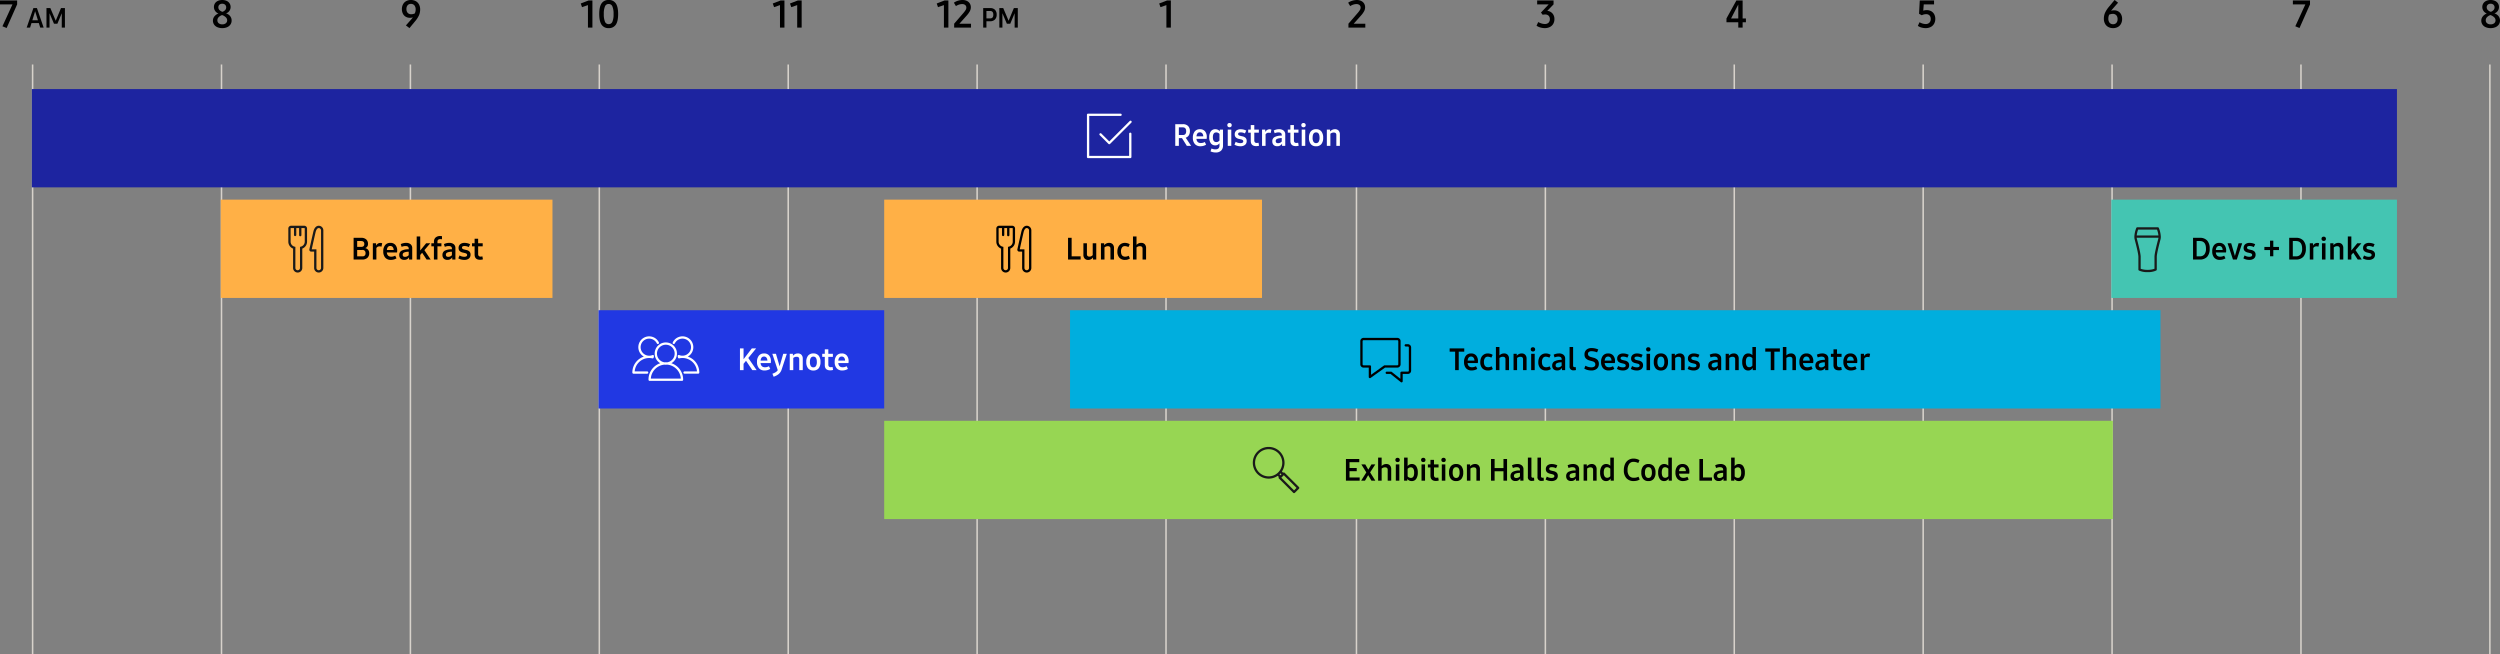 <svg xmlns="http://www.w3.org/2000/svg" width="1627.822" height="425.993" viewBox="0 0 1627.822 425.993">
  <rect x="0" y="0" width="1627.822" height="425.993" fill="#808080" stroke="none"/>
  <g id="Group_217" data-name="Group 217" transform="translate(-139.27 -590.007)">
    <path id="Path_597" data-name="Path 597" d="M-.012.317a7.873,7.873,0,0,1-3.21-.61A4.8,4.8,0,0,1-5.347-2.026a4.575,4.575,0,0,1-.745-2.588A4.316,4.316,0,0,1-5.1-7.336,5.86,5.86,0,0,1-2.478-9.2,4.286,4.286,0,0,1-4.614-10.84,4.385,4.385,0,0,1-5.432-13.4a4.328,4.328,0,0,1,.671-2.4,4.44,4.44,0,0,1,1.892-1.611,6.652,6.652,0,0,1,2.856-.574,6.735,6.735,0,0,1,2.869.574,4.427,4.427,0,0,1,1.9,1.611,4.328,4.328,0,0,1,.671,2.4,4.222,4.222,0,0,1-.818,2.527,4.347,4.347,0,0,1-2.161,1.6A5.164,5.164,0,0,1,5.09-7.532a4.48,4.48,0,0,1,1,2.869,4.563,4.563,0,0,1-.757,2.612A4.963,4.963,0,0,1,3.2-.305,7.739,7.739,0,0,1-.012.317ZM.11-10.3A4.277,4.277,0,0,0,1.9-11.45a2.47,2.47,0,0,0,.647-1.685,2.32,2.32,0,0,0-.684-1.77,2.624,2.624,0,0,0-1.88-.647,2.61,2.61,0,0,0-1.868.635,2.3,2.3,0,0,0-.671,1.758,2.41,2.41,0,0,0,.708,1.685A4.609,4.609,0,0,0,.11-10.3ZM-.012-2.148a3.524,3.524,0,0,0,2.344-.72A2.407,2.407,0,0,0,3.186-4.81a2.7,2.7,0,0,0-.879-1.917A6.439,6.439,0,0,0-.11-8.179,5.3,5.3,0,0,0-2.368-6.8a2.845,2.845,0,0,0-.818,1.965,2.45,2.45,0,0,0,.842,1.965A3.475,3.475,0,0,0-.012-2.148Z" transform="translate(1761 608)"/>
    <line id="Line_117" data-name="Line 117" y2="384" transform="translate(1760.5 632)" fill="none" stroke="#d7d2cb" stroke-width="1"/>
    <g id="Group_216" data-name="Group 216">
      <path id="Path_584" data-name="Path 584" d="M-10.573-17.676v2.539L-17.409.244-20.143-.879-13.6-15.137h-8.13v-2.539ZM3.548-2.953H-1.233L-2.147,0H-4.362L.015-12.727h2.3L6.695,0H4.462ZM2.968-4.8,1.14-10.67-.67-4.8Zm17.578-7.928V0H18.49V-9.369L15.625-2.531h-2.2l-2.9-6.838V0h-2V-12.727h2.531l3.5,8.244,3.428-8.244Z" transform="translate(161 608)"/>
      <path id="Path_585" data-name="Path 585" d="M-.012.317a7.873,7.873,0,0,1-3.21-.61A4.8,4.8,0,0,1-5.347-2.026a4.575,4.575,0,0,1-.745-2.588A4.316,4.316,0,0,1-5.1-7.336,5.86,5.86,0,0,1-2.478-9.2,4.286,4.286,0,0,1-4.614-10.84,4.385,4.385,0,0,1-5.432-13.4a4.328,4.328,0,0,1,.671-2.4,4.44,4.44,0,0,1,1.892-1.611,6.652,6.652,0,0,1,2.856-.574,6.735,6.735,0,0,1,2.869.574,4.427,4.427,0,0,1,1.9,1.611,4.328,4.328,0,0,1,.671,2.4,4.222,4.222,0,0,1-.818,2.527,4.347,4.347,0,0,1-2.161,1.6A5.164,5.164,0,0,1,5.09-7.532a4.48,4.48,0,0,1,1,2.869,4.563,4.563,0,0,1-.757,2.612A4.963,4.963,0,0,1,3.2-.305,7.739,7.739,0,0,1-.012.317ZM.11-10.3A4.277,4.277,0,0,0,1.9-11.45a2.47,2.47,0,0,0,.647-1.685,2.32,2.32,0,0,0-.684-1.77,2.624,2.624,0,0,0-1.88-.647,2.61,2.61,0,0,0-1.868.635,2.3,2.3,0,0,0-.671,1.758,2.41,2.41,0,0,0,.708,1.685A4.609,4.609,0,0,0,.11-10.3ZM-.012-2.148a3.524,3.524,0,0,0,2.344-.72A2.407,2.407,0,0,0,3.186-4.81a2.7,2.7,0,0,0-.879-1.917A6.439,6.439,0,0,0-.11-8.179,5.3,5.3,0,0,0-2.368-6.8a2.845,2.845,0,0,0-.818,1.965,2.45,2.45,0,0,0,.842,1.965A3.475,3.475,0,0,0-.012-2.148Z" transform="translate(284 608)"/>
      <path id="Path_586" data-name="Path 586" d="M-.159-17.993A6.377,6.377,0,0,1,3-17.236a5.236,5.236,0,0,1,2.1,2.148,6.728,6.728,0,0,1,.745,3.223A9.615,9.615,0,0,1,5.09-8.044,16.931,16.931,0,0,1,2.454-4.028L-1.135.317-3.43-1.44.232-5.591l.9-1.1A6.068,6.068,0,0,1-.793-6.4,5.314,5.314,0,0,1-3.552-7.1,4.738,4.738,0,0,1-5.4-9.094a6.5,6.5,0,0,1-.647-2.966,6.443,6.443,0,0,1,.732-3.113,5.1,5.1,0,0,1,2.063-2.087A6.3,6.3,0,0,1-.159-17.993Zm-2.93,5.859a3.612,3.612,0,0,0,.818,2.515,2.953,2.953,0,0,0,2.307.9,5.585,5.585,0,0,0,2.295-.513,5.569,5.569,0,0,0,.586-2.612A3.958,3.958,0,0,0,2.1-14.5a2.819,2.819,0,0,0-2.258-.952,2.719,2.719,0,0,0-2.161.879A3.584,3.584,0,0,0-3.088-12.134Z" transform="translate(407 608)"/>
      <path id="Path_587" data-name="Path 587" d="M-4.993-17.676V0H-7.9V-14.673l-3.857,1.343-.83-2.393,5.078-1.953ZM5.6.317A5.233,5.233,0,0,1,.977-1.9Q-.549-4.126-.549-8.838q0-4.736,1.514-6.946a5.212,5.212,0,0,1,4.614-2.209,5.268,5.268,0,0,1,4.651,2.209q1.526,2.209,1.526,6.946,0,4.712-1.526,6.934A5.233,5.233,0,0,1,5.6.317Zm0-2.588A2.522,2.522,0,0,0,8.02-3.845a12.223,12.223,0,0,0,.757-4.993,12.049,12.049,0,0,0-.769-4.993,2.545,2.545,0,0,0-2.429-1.575,2.5,2.5,0,0,0-2.393,1.575,12.223,12.223,0,0,0-.757,4.993,12.223,12.223,0,0,0,.757,4.993A2.522,2.522,0,0,0,5.6-2.271Z" transform="translate(530 608)"/>
      <path id="Path_588" data-name="Path 588" d="M-2.954-17.676V0H-5.859V-14.673L-9.717-13.33l-.83-2.393,5.078-1.953Zm11.206,0V0H5.347V-14.673L1.489-13.33l-.83-2.393,5.078-1.953Z" transform="translate(653 608)"/>
      <path id="Path_589" data-name="Path 589" d="M-19.214-17.676V0h-2.905V-14.673l-3.857,1.343-.83-2.393,5.078-1.953ZM-4.468-2.539V0H-15.454V-2.563L-9.546-9.4a15.35,15.35,0,0,0,1.587-2.112,3.018,3.018,0,0,0,.439-1.5,2.11,2.11,0,0,0-.732-1.7,2.992,2.992,0,0,0-2-.623,6.6,6.6,0,0,0-2.051.342,8.141,8.141,0,0,0-2,.977l-1.318-2.222a9.083,9.083,0,0,1,2.612-1.27,9.9,9.9,0,0,1,3-.488,6.44,6.44,0,0,1,2.844.6,4.5,4.5,0,0,1,1.9,1.672,4.6,4.6,0,0,1,.671,2.49,5.486,5.486,0,0,1-.635,2.515A15.061,15.061,0,0,1-7.373-7.764l-4.663,5.225ZM8.06-12.727a4.1,4.1,0,0,1,3.076,1.116,4.328,4.328,0,0,1,1.09,3.155A4.309,4.309,0,0,1,11.1-5.282,4.234,4.234,0,0,1,7.954-4.148H5.563V0H3.454V-12.727H8.06Zm0,6.7q1.986,0,1.986-2.391,0-2.426-2.092-2.426H5.563v4.816Zm17.93-6.7V0H23.933V-9.369L21.067-2.531h-2.2l-2.9-6.838V0h-2V-12.727H16.5L20-4.482l3.428-8.244Z" transform="translate(776 608)"/>
      <path id="Path_590" data-name="Path 590" d="M2.649-17.676V0H-.256V-14.673L-4.114-13.33l-.83-2.393L.134-17.676Z" transform="translate(899 608)"/>
      <path id="Path_591" data-name="Path 591" d="M5.261-2.539V0H-5.725V-2.563L.183-9.4A15.35,15.35,0,0,0,1.77-11.511a3.018,3.018,0,0,0,.439-1.5,2.11,2.11,0,0,0-.732-1.7,2.992,2.992,0,0,0-2-.623,6.6,6.6,0,0,0-2.051.342,8.141,8.141,0,0,0-2,.977L-5.9-16.235A9.083,9.083,0,0,1-3.284-17.5a9.9,9.9,0,0,1,3-.488,6.44,6.44,0,0,1,2.844.6,4.5,4.5,0,0,1,1.9,1.672,4.6,4.6,0,0,1,.671,2.49A5.486,5.486,0,0,1,4.5-10.718,15.061,15.061,0,0,1,2.356-7.764L-2.307-2.539Z" transform="translate(1023 608)"/>
      <path id="Path_592" data-name="Path 592" d="M.757-10.937A5.146,5.146,0,0,1,4.138-9.216,5.413,5.413,0,0,1,5.4-5.542a6.012,6.012,0,0,1-.769,3.064A5.246,5.246,0,0,1,2.441-.415a7.077,7.077,0,0,1-3.3.732A10.419,10.419,0,0,1-3.784-.11,8.236,8.236,0,0,1-6.25-1.245l1.1-2.393a10.33,10.33,0,0,0,2.2.94,7.479,7.479,0,0,0,2.1.33A3.326,3.326,0,0,0,1.563-3.2a3.117,3.117,0,0,0,.854-2.344A2.977,2.977,0,0,0,1.6-7.764,3.079,3.079,0,0,0-.659-8.569a6.93,6.93,0,0,0-1.587.2l-1.123-1.44L1.66-15.137h-7.5v-2.539H4.834v2.539Z" transform="translate(1146 608)"/>
      <path id="Path_593" data-name="Path 593" d="M6.091-5.981v2.49H3.943V0H1.111V-3.491H-6.58v-2.49L-.134-17.676H3.943V-5.981Zm-4.98,0v-9.082L-3.577-5.981Z" transform="translate(1270 608)"/>
      <path id="Path_594" data-name="Path 594" d="M-.2-11.4a5.9,5.9,0,0,1,2.942.708,4.923,4.923,0,0,1,1.953,2,6.192,6.192,0,0,1,.7,2.979,6.285,6.285,0,0,1-.781,3.174,5.336,5.336,0,0,1-2.2,2.112,6.981,6.981,0,0,1-3.3.745,9.924,9.924,0,0,1-2.8-.4A7.34,7.34,0,0,1-5.957-1.147l1.074-2.368a9.745,9.745,0,0,0,2.051.867,7.024,7.024,0,0,0,1.953.305A3.258,3.258,0,0,0,1.55-3.223,3.293,3.293,0,0,0,2.417-5.64a3.177,3.177,0,0,0-.793-2.307A2.968,2.968,0,0,0-.61-8.765a5.832,5.832,0,0,0-1.416.183,5.877,5.877,0,0,0-1.367.525l-1.782-.952.464-8.667h9.3v2.539H-2.124l-.317,4.1A7.058,7.058,0,0,1-.2-11.4Z" transform="translate(1394 608)"/>
      <path id="Path_595" data-name="Path 595" d="M.793-11.279a5.314,5.314,0,0,1,2.759.708A4.738,4.738,0,0,1,5.4-8.582a6.5,6.5,0,0,1,.647,2.966A6.443,6.443,0,0,1,5.31-2.5,5.1,5.1,0,0,1,3.247-.415,6.3,6.3,0,0,1,.159.317,6.377,6.377,0,0,1-3-.439,5.236,5.236,0,0,1-5.1-2.588a6.728,6.728,0,0,1-.745-3.223A9.615,9.615,0,0,1-5.09-9.631a17.249,17.249,0,0,1,2.612-4.016l3.613-4.346,2.271,1.758-3.638,4.15q-.635.732-.928,1.1A6.936,6.936,0,0,1,.793-11.279ZM.159-2.222A2.727,2.727,0,0,0,2.307-3.1a3.548,3.548,0,0,0,.781-2.441,3.578,3.578,0,0,0-.83-2.515,2.961,2.961,0,0,0-2.295-.9,5.527,5.527,0,0,0-2.319.513,5.582,5.582,0,0,0-.562,2.612A3.958,3.958,0,0,0-2.1-3.174,2.819,2.819,0,0,0,.159-2.222Z" transform="translate(1515 608)"/>
      <path id="Path_596" data-name="Path 596" d="M5.383-17.676v2.539L-1.453.244-4.187-.879,2.356-15.137h-8.13v-2.539Z" transform="translate(1638 608)"/>
      <line id="Line_104" data-name="Line 104" y2="384" transform="translate(160.5 632)" fill="none" stroke="#d7d2cb" stroke-width="1"/>
      <line id="Line_105" data-name="Line 105" y2="384" transform="translate(283.5 632)" fill="none" stroke="#d7d2cb" stroke-width="1"/>
      <line id="Line_106" data-name="Line 106" y2="384" transform="translate(406.5 632)" fill="none" stroke="#d7d2cb" stroke-width="1"/>
      <line id="Line_107" data-name="Line 107" y2="384" transform="translate(529.5 632)" fill="none" stroke="#d7d2cb" stroke-width="1"/>
      <line id="Line_108" data-name="Line 108" y2="384" transform="translate(652.5 632)" fill="none" stroke="#d7d2cb" stroke-width="1"/>
      <line id="Line_109" data-name="Line 109" y2="384" transform="translate(775.5 632)" fill="none" stroke="#d7d2cb" stroke-width="1"/>
      <line id="Line_110" data-name="Line 110" y2="384" transform="translate(898.5 632)" fill="none" stroke="#d7d2cb" stroke-width="1"/>
      <line id="Line_111" data-name="Line 111" y2="384" transform="translate(1022.5 632)" fill="none" stroke="#d7d2cb" stroke-width="1"/>
      <line id="Line_112" data-name="Line 112" y2="384" transform="translate(1145.5 632)" fill="none" stroke="#d7d2cb" stroke-width="1"/>
      <line id="Line_113" data-name="Line 113" y2="384" transform="translate(1268.5 632)" fill="none" stroke="#d7d2cb" stroke-width="1"/>
      <line id="Line_114" data-name="Line 114" y2="384" transform="translate(1391.5 632)" fill="none" stroke="#d7d2cb" stroke-width="1"/>
      <line id="Line_115" data-name="Line 115" y2="384" transform="translate(1514.5 632)" fill="none" stroke="#d7d2cb" stroke-width="1"/>
      <line id="Line_116" data-name="Line 116" y2="384" transform="translate(1637.5 632)" fill="none" stroke="#d7d2cb" stroke-width="1"/>
      <g id="Registration" transform="translate(16399 24051)">
        <rect id="Rectangle_914" data-name="Rectangle 914" width="1540" height="64" transform="translate(-16239 -23403)" fill="#1d24a0"/>
        <g id="Group_188" data-name="Group 188" transform="translate(-16727 -24043)">
          <path id="Path_577" data-name="Path 577" d="M-49.111-5.059h-2.031V0h-2.344V-14.141h4.941a4.6,4.6,0,0,1,3.389,1.191,4.494,4.494,0,0,1,1.2,3.34,4.961,4.961,0,0,1-.7,2.734,3.76,3.76,0,0,1-2.031,1.543L-43.135,0h-2.812ZM-51.143-7.07h2.6q2.168,0,2.168-2.5t-2.246-2.5h-2.52Zm18.184,1.328a6.549,6.549,0,0,1-.1,1.152H-39.7q.293,2.734,2.852,2.734a5.2,5.2,0,0,0,2.6-.684l.84,1.738A5.827,5.827,0,0,1-35.1-.039,7.249,7.249,0,0,1-37.08.234a4.623,4.623,0,0,1-3.652-1.455,5.934,5.934,0,0,1-1.289-4.072A6.255,6.255,0,0,1-40.811-9.4a4.177,4.177,0,0,1,3.4-1.455,4.117,4.117,0,0,1,3.281,1.348A5.561,5.561,0,0,1-32.959-5.742Zm-4.512-3.086q-1.934,0-2.207,2.617h4.414a3.073,3.073,0,0,0-.615-1.934A1.97,1.97,0,0,0-37.471-8.828Zm15.078-1.777V-.293A4.479,4.479,0,0,1-23.643,3.1a4.9,4.9,0,0,1-3.535,1.2,8.3,8.3,0,0,1-1.787-.2,6.461,6.461,0,0,1-1.572-.547l.664-1.855a5.972,5.972,0,0,0,2.48.566q2.7,0,2.7-2.559V-1.738A3.19,3.19,0,0,1-27.451-.332a3.375,3.375,0,0,1-2.881-1.387,6.432,6.432,0,0,1-1.025-3.887,6.3,6.3,0,0,1,1.045-3.877,3.476,3.476,0,0,1,2.939-1.377,3.642,3.642,0,0,1,1.67.381,3.218,3.218,0,0,1,1.221,1.064v-1.191ZM-26.729-2.48a2.368,2.368,0,0,0,1.074-.244,3.391,3.391,0,0,0,.957-.752V-7.793a2.837,2.837,0,0,0-.967-.723,2.769,2.769,0,0,0-1.162-.254q-2.168,0-2.168,3.105Q-28.994-2.48-26.729-2.48Zm7.422-8.125H-17V0h-2.3Zm1.152-1.523A1.433,1.433,0,0,1-19.2-12.5a1.327,1.327,0,0,1-.381-1,1.366,1.366,0,0,1,.371-1.025,1.45,1.45,0,0,1,1.055-.361,1.433,1.433,0,0,1,1.045.371,1.327,1.327,0,0,1,.381,1A1.366,1.366,0,0,1-17.1-12.49,1.45,1.45,0,0,1-18.154-12.129ZM-11.084.234a7.894,7.894,0,0,1-2.08-.273A6.33,6.33,0,0,1-14.932-.8l.8-1.875a5.773,5.773,0,0,0,3.047.879q1.875,0,1.875-1.172a.982.982,0,0,0-.322-.762A2.392,2.392,0,0,0-10.557-4.2l-1.387-.332a4.144,4.144,0,0,1-2.139-1.045,2.714,2.714,0,0,1-.674-1.943A3.043,3.043,0,0,1-13.73-9.961a4.325,4.325,0,0,1,2.9-.879,7.705,7.705,0,0,1,1.875.234,7.307,7.307,0,0,1,1.7.645l-.879,1.855a5.932,5.932,0,0,0-2.734-.7q-1.68,0-1.68,1.074a.9.9,0,0,0,.332.713,2.567,2.567,0,0,0,1.035.459l1.387.332A4.161,4.161,0,0,1-7.646-5.156a2.8,2.8,0,0,1,.664,1.973A3.1,3.1,0,0,1-8.057-.664,4.589,4.589,0,0,1-11.084.234ZM-.771.156Q-4.326.156-4.326-3.3V-8.613h-1.68v-1.992h1.68v-2.949h2.3v2.949H.947v1.992H-2.021v4.922a1.989,1.989,0,0,0,.381,1.357,1.6,1.6,0,0,0,1.24.42A4.391,4.391,0,0,0,.732-2.07L1.084-.117A6.211,6.211,0,0,1-.771.156ZM7.9-10.82a2.759,2.759,0,0,1,1.211.254L8.643-8.379a3.991,3.991,0,0,0-1.27-.2,2.558,2.558,0,0,0-1.191.254,2.331,2.331,0,0,0-.859.82V0h-2.3V-10.605h2.09v1.621A3.1,3.1,0,0,1,7.9-10.82Zm6.211-.039a4.451,4.451,0,0,1,2.959.9A3.162,3.162,0,0,1,18.135-7.4V0h-2.07V-1.484A3.38,3.38,0,0,1,12.92.215a3.223,3.223,0,0,1-2.383-.84A3.168,3.168,0,0,1,9.7-2.969a3.016,3.016,0,0,1,1.475-2.783A9.507,9.507,0,0,1,15.85-6.66v-.488q0-1.641-2.129-1.641a6.058,6.058,0,0,0-2.48.547l-.586-1.8A7.875,7.875,0,0,1,14.111-10.859Zm-.625,9.1A3.056,3.056,0,0,0,15.85-2.852V-5.078a7.541,7.541,0,0,0-2.988.5,1.509,1.509,0,0,0-.937,1.436Q11.924-1.758,13.486-1.758ZM25.029.156q-3.555,0-3.555-3.457V-8.613h-1.68v-1.992h1.68v-2.949h2.3v2.949h2.969v1.992H23.779v4.922a1.989,1.989,0,0,0,.381,1.357,1.6,1.6,0,0,0,1.24.42,4.391,4.391,0,0,0,1.133-.156l.352,1.953A6.211,6.211,0,0,1,25.029.156Zm3.828-10.762h2.3V0h-2.3Zm1.152-1.523a1.433,1.433,0,0,1-1.045-.371,1.327,1.327,0,0,1-.381-1,1.366,1.366,0,0,1,.371-1.025,1.45,1.45,0,0,1,1.055-.361,1.433,1.433,0,0,1,1.045.371,1.327,1.327,0,0,1,.381,1,1.366,1.366,0,0,1-.371,1.025A1.45,1.45,0,0,1,30.01-12.129ZM38.193.254a4.231,4.231,0,0,1-3.418-1.406,6.258,6.258,0,0,1-1.191-4.141,6.263,6.263,0,0,1,1.2-4.15,4.246,4.246,0,0,1,3.428-1.416,4.217,4.217,0,0,1,3.418,1.416,6.3,6.3,0,0,1,1.191,4.15,6.222,6.222,0,0,1-1.2,4.141A4.261,4.261,0,0,1,38.193.254Zm0-2.051a1.887,1.887,0,0,0,1.7-.879,4.883,4.883,0,0,0,.566-2.617q0-3.5-2.246-3.5-2.266,0-2.266,3.5a4.883,4.883,0,0,0,.566,2.617A1.869,1.869,0,0,0,38.193-1.8Zm12.3-9.062a3.059,3.059,0,0,1,2.363.908A3.614,3.614,0,0,1,53.7-7.4V0H51.4V-7.109q0-1.582-1.738-1.582a3.364,3.364,0,0,0-2.148.8V0h-2.3V-10.605h2.09v1.289A4.048,4.048,0,0,1,50.5-10.859Z" transform="translate(1286 677)" fill="#fff"/>
          <g id="Group_182" data-name="Group 182" transform="translate(607.25 717.254)">
            <path id="Path_476" data-name="Path 476" d="M577.147-48.293a.749.749,0,0,0-1.06,0,.749.749,0,0,0,0,1.06l5.683,5.683a.747.747,0,0,0,.53.22.749.749,0,0,0,.53-.22l13.84-13.84a.749.749,0,0,0,0-1.06.75.75,0,0,0-1.061,0L582.3-43.141Z" fill="#fff"/>
            <path id="Path_477" data-name="Path 477" d="M595.98-48.891a.75.75,0,0,0-.75.75v14.369H569.25v-25.98h20.4a.75.75,0,0,0,.75-.75.75.75,0,0,0-.75-.75H568.5a.75.75,0,0,0-.75.75v27.48a.75.75,0,0,0,.75.75h27.48a.75.75,0,0,0,.75-.75V-48.141A.75.75,0,0,0,595.98-48.891Z" fill="#fff"/>
          </g>
        </g>
      </g>
      <g id="Breakfast" transform="translate(16399 24047)">
        <rect id="Rectangle_915" data-name="Rectangle 915" width="216" height="64" transform="translate(-16116 -23327)" fill="#ffb046"/>
        <g id="Group_189" data-name="Group 189" transform="translate(19)">
          <path id="Path_578" data-name="Path 578" d="M-33.965-7.461A3.2,3.2,0,0,1-31.328-4.18,3.979,3.979,0,0,1-32.52-1.094,4.757,4.757,0,0,1-35.859,0h-5.625V-14.141h4.961A4.656,4.656,0,0,1-33.281-13.1a3.766,3.766,0,0,1,1.152,2.939A2.591,2.591,0,0,1-33.965-7.461Zm-5.2-4.59v3.809h2.637q2.012,0,2.012-1.875,0-1.934-2.129-1.934Zm3.418,9.961A1.8,1.8,0,0,0-33.73-4.141a1.865,1.865,0,0,0-2.129-2.09h-3.3V-2.09Zm11.66-8.73a2.759,2.759,0,0,1,1.211.254l-.469,2.188a3.991,3.991,0,0,0-1.27-.2A2.558,2.558,0,0,0-25.8-8.32a2.331,2.331,0,0,0-.859.82V0h-2.3V-10.605h2.09v1.621A3.1,3.1,0,0,1-24.082-10.82Zm10.977,5.078a6.549,6.549,0,0,1-.1,1.152h-6.641q.293,2.734,2.852,2.734a5.2,5.2,0,0,0,2.6-.684l.84,1.738a5.827,5.827,0,0,1-1.689.762,7.249,7.249,0,0,1-1.982.273,4.623,4.623,0,0,1-3.652-1.455,5.934,5.934,0,0,1-1.289-4.072A6.255,6.255,0,0,1-20.957-9.4a4.177,4.177,0,0,1,3.4-1.455,4.117,4.117,0,0,1,3.281,1.348A5.561,5.561,0,0,1-13.105-5.742Zm-4.512-3.086q-1.934,0-2.207,2.617h4.414a3.073,3.073,0,0,0-.615-1.934A1.97,1.97,0,0,0-17.617-8.828Zm10.273-2.031a4.451,4.451,0,0,1,2.959.9A3.162,3.162,0,0,1-3.32-7.4V0h-2.07V-1.484A3.38,3.38,0,0,1-8.535.215a3.223,3.223,0,0,1-2.383-.84,3.168,3.168,0,0,1-.84-2.344,3.016,3.016,0,0,1,1.475-2.783A9.507,9.507,0,0,1-5.605-6.66v-.488q0-1.641-2.129-1.641a6.058,6.058,0,0,0-2.48.547l-.586-1.8A7.875,7.875,0,0,1-7.344-10.859Zm-.625,9.1A3.056,3.056,0,0,0-5.605-2.852V-5.078a7.541,7.541,0,0,0-2.988.5,1.509,1.509,0,0,0-.937,1.436Q-9.531-1.758-7.969-1.758ZM3.125-4.414,1.895-2.988V0H-.41V-15.039h2.3v9.16l3.867-4.727H8.438L4.609-6.133,8.691,0H6.035Zm7.676-4.2H9.141v-1.992h1.68v-.937a3.589,3.589,0,0,1,1.074-2.783,4.313,4.313,0,0,1,3.027-.986,5.828,5.828,0,0,1,1.133.1V-13.2a7.74,7.74,0,0,0-1.133-.078q-1.816,0-1.816,1.738v.938h2.578v1.992H13.105V0H10.8Zm9.98-2.246a4.451,4.451,0,0,1,2.959.9A3.162,3.162,0,0,1,24.8-7.4V0h-2.07V-1.484A3.38,3.38,0,0,1,19.59.215a3.223,3.223,0,0,1-2.383-.84,3.168,3.168,0,0,1-.84-2.344,3.016,3.016,0,0,1,1.475-2.783A9.507,9.507,0,0,1,22.52-6.66v-.488q0-1.641-2.129-1.641a6.058,6.058,0,0,0-2.48.547l-.586-1.8A7.875,7.875,0,0,1,20.781-10.859Zm-.625,9.1A3.056,3.056,0,0,0,22.52-2.852V-5.078a7.541,7.541,0,0,0-2.988.5,1.509,1.509,0,0,0-.937,1.436Q18.594-1.758,20.156-1.758ZM30.547.234a7.894,7.894,0,0,1-2.08-.273A6.331,6.331,0,0,1,26.7-.8l.8-1.875a5.773,5.773,0,0,0,3.047.879q1.875,0,1.875-1.172A.982.982,0,0,0,32.1-3.73,2.392,2.392,0,0,0,31.074-4.2l-1.387-.332a4.144,4.144,0,0,1-2.139-1.045,2.714,2.714,0,0,1-.674-1.943A3.043,3.043,0,0,1,27.9-9.961a4.325,4.325,0,0,1,2.9-.879,7.705,7.705,0,0,1,1.875.234,7.307,7.307,0,0,1,1.7.645L33.5-8.105a5.932,5.932,0,0,0-2.734-.7q-1.68,0-1.68,1.074a.9.9,0,0,0,.332.713,2.567,2.567,0,0,0,1.035.459l1.387.332a4.161,4.161,0,0,1,2.148,1.074,2.8,2.8,0,0,1,.664,1.973,3.1,3.1,0,0,1-1.074,2.52A4.589,4.589,0,0,1,30.547.234ZM40.859.156Q37.3.156,37.3-3.3V-8.613h-1.68v-1.992H37.3v-2.949h2.3v2.949h2.969v1.992H39.609v4.922a1.989,1.989,0,0,0,.381,1.357,1.6,1.6,0,0,0,1.24.42,4.391,4.391,0,0,0,1.133-.156l.352,1.953A6.211,6.211,0,0,1,40.859.156Z" transform="translate(-16007 -23288)"/>
          <g id="Group_200" data-name="Group 200" transform="translate(-18761.273 -23132.012)">
            <path id="Path_495" data-name="Path 495" d="M2690.083-177.988c-1.652,0-2.936,1.423-3.52,3.9-.556,2.358-2.132,9.391-2.575,11.441a1.242,1.242,0,0,0,.249,1.046,1.249,1.249,0,0,0,.977.465h1.869v10.614a3,3,0,0,0,3,3,3,3,0,0,0,3-3v-24.469A3,3,0,0,0,2690.083-177.988Zm1.5,27.469a1.5,1.5,0,0,1-1.5,1.5,1.5,1.5,0,0,1-1.5-1.5v-12.114h-3.062c.514-2.361,1.972-8.862,2.5-11.108.406-1.72,1.175-2.747,2.06-2.747a1.52,1.52,0,0,1,1.5,1.5Z" fill="#1a1a1a"/>
            <path id="Path_496" data-name="Path 496" d="M2680.674-177.988h-8.6a1.8,1.8,0,0,0-1.8,1.8v8.56a4.856,4.856,0,0,0,3.1,4.517v12.59a3,3,0,0,0,3,3,3,3,0,0,0,3-3v-12.59a4.856,4.856,0,0,0,3.1-4.517v-8.56A1.8,1.8,0,0,0,2680.674-177.988Zm.3,10.362a3.36,3.36,0,0,1-2.538,3.245l-.563.145v13.717a1.5,1.5,0,0,1-1.5,1.5,1.5,1.5,0,0,1-1.5-1.5v-13.717l-.563-.145a3.36,3.36,0,0,1-2.538-3.245v-8.56a.306.306,0,0,1,.3-.3h1.893v4.5a.75.75,0,0,0,.75.75.75.75,0,0,0,.75-.75v-4.5h1.836v4.6a.75.75,0,0,0,.75.75.75.75,0,0,0,.75-.75v-4.6h1.869a.306.306,0,0,1,.3.3Z" fill="#1a1a1a"/>
          </g>
        </g>
      </g>
      <g id="Lunch" transform="translate(16399 24047)">
        <rect id="Rectangle_917" data-name="Rectangle 917" width="246" height="64" transform="translate(-15684 -23327)" fill="#ffb046"/>
        <g id="Group_190" data-name="Group 190" transform="translate(480)">
          <path id="Path_579" data-name="Path 579" d="M-17.1-2.109V0h-8.2V-14.141h2.344V-2.109Zm10.176-8.5V0H-9.033V-1.426A3.62,3.62,0,0,1-12.178.254a2.963,2.963,0,0,1-2.3-.9,3.631,3.631,0,0,1-.82-2.539v-7.422H-13V-3.5q0,1.6,1.68,1.6a2.559,2.559,0,0,0,1.1-.234,3.41,3.41,0,0,0,.986-.742v-7.734Zm8.34-.254a3.059,3.059,0,0,1,2.363.908A3.614,3.614,0,0,1,4.619-7.4V0h-2.3V-7.109q0-1.582-1.738-1.582a3.364,3.364,0,0,0-2.148.8V0h-2.3V-10.605h2.09v1.289A4.048,4.048,0,0,1,1.416-10.859ZM11.826.234A4.759,4.759,0,0,1,8.135-1.191a5.7,5.7,0,0,1-1.309-4,6.892,6.892,0,0,1,.605-2.979A4.616,4.616,0,0,1,9.15-10.156a4.725,4.725,0,0,1,2.578-.7,5.957,5.957,0,0,1,1.689.244,4.782,4.782,0,0,1,1.455.693l-.84,1.8a5.54,5.54,0,0,0-2.344-.625,2.15,2.15,0,0,0-1.846.9,4.218,4.218,0,0,0-.654,2.52q0,3.457,2.754,3.457a4.814,4.814,0,0,0,2.246-.605L14.99-.7A5.181,5.181,0,0,1,11.826.234ZM22.295-10.859a3.084,3.084,0,0,1,2.383.908,3.614,3.614,0,0,1,.84,2.549V0h-2.3V-7.109q0-1.582-1.758-1.582a3.236,3.236,0,0,0-1.133.2,3.7,3.7,0,0,0-1.035.605V0h-2.3V-15.039h2.3v5.488A4.011,4.011,0,0,1,22.295-10.859Z" transform="translate(-16019 -23288)"/>
          <g id="Group_201" data-name="Group 201" transform="translate(-18761.273 -23132.012)">
            <path id="Path_495-2" data-name="Path 495" d="M2690.083-177.988c-1.652,0-2.936,1.423-3.52,3.9-.556,2.358-2.132,9.391-2.575,11.441a1.242,1.242,0,0,0,.249,1.046,1.249,1.249,0,0,0,.977.465h1.869v10.614a3,3,0,0,0,3,3,3,3,0,0,0,3-3v-24.469A3,3,0,0,0,2690.083-177.988Zm1.5,27.469a1.5,1.5,0,0,1-1.5,1.5,1.5,1.5,0,0,1-1.5-1.5v-12.114h-3.062c.514-2.361,1.972-8.862,2.5-11.108.406-1.72,1.175-2.747,2.06-2.747a1.52,1.52,0,0,1,1.5,1.5Z"/>
            <path id="Path_496-2" data-name="Path 496" d="M2680.674-177.988h-8.6a1.8,1.8,0,0,0-1.8,1.8v8.56a4.856,4.856,0,0,0,3.1,4.517v12.59a3,3,0,0,0,3,3,3,3,0,0,0,3-3v-12.59a4.856,4.856,0,0,0,3.1-4.517v-8.56A1.8,1.8,0,0,0,2680.674-177.988Zm.3,10.362a3.36,3.36,0,0,1-2.538,3.245l-.563.145v13.717a1.5,1.5,0,0,1-1.5,1.5,1.5,1.5,0,0,1-1.5-1.5v-13.717l-.563-.145a3.36,3.36,0,0,1-2.538-3.245v-8.56a.306.306,0,0,1,.3-.3h1.893v4.5a.75.75,0,0,0,.75.75.75.75,0,0,0,.75-.75v-4.5h1.836v4.6a.75.75,0,0,0,.75.75.75.75,0,0,0,.75-.75v-4.6h1.869a.306.306,0,0,1,.3.3Z"/>
          </g>
        </g>
      </g>
      <g id="Devs_Drinks" data-name="Devs + Drinks" transform="translate(16399 24047)">
        <rect id="Rectangle_920" data-name="Rectangle 920" width="186" height="64" transform="translate(-14885 -23327)" fill="#44c5b2"/>
        <g id="Group_191" data-name="Group 191" transform="translate(-8)">
          <path id="Path_580" data-name="Path 580" d="M-54.365-14.141a6.191,6.191,0,0,1,4.785,1.777A7.527,7.527,0,0,1-47.939-7.09a7.567,7.567,0,0,1-1.65,5.3A6.2,6.2,0,0,1-54.385,0h-4.395V-14.141ZM-54.4-2.09a3.657,3.657,0,0,0,3.027-1.26,5.864,5.864,0,0,0,1.016-3.74q0-4.961-4.062-4.961h-2.012V-2.09Zm17.188-3.652a6.549,6.549,0,0,1-.1,1.152h-6.641q.293,2.734,2.852,2.734a5.2,5.2,0,0,0,2.6-.684l.84,1.738a5.827,5.827,0,0,1-1.689.762,7.249,7.249,0,0,1-1.982.273A4.623,4.623,0,0,1-44.99-1.221a5.934,5.934,0,0,1-1.289-4.072A6.255,6.255,0,0,1-45.068-9.4a4.177,4.177,0,0,1,3.4-1.455,4.117,4.117,0,0,1,3.281,1.348A5.561,5.561,0,0,1-37.217-5.742Zm-4.512-3.086q-1.934,0-2.207,2.617h4.414a3.073,3.073,0,0,0-.615-1.934A1.97,1.97,0,0,0-41.729-8.828Zm14.941-1.777L-30.283,0h-2.5L-36.3-10.605h2.363l2.422,8.281,2.383-8.281ZM-22.158.234a7.894,7.894,0,0,1-2.08-.273A6.331,6.331,0,0,1-26.006-.8l.8-1.875a5.773,5.773,0,0,0,3.047.879q1.875,0,1.875-1.172a.982.982,0,0,0-.322-.762A2.392,2.392,0,0,0-21.631-4.2l-1.387-.332a4.144,4.144,0,0,1-2.139-1.045A2.714,2.714,0,0,1-25.83-7.52,3.043,3.043,0,0,1-24.8-9.961a4.325,4.325,0,0,1,2.9-.879,7.705,7.705,0,0,1,1.875.234,7.307,7.307,0,0,1,1.7.645l-.879,1.855a5.932,5.932,0,0,0-2.734-.7q-1.68,0-1.68,1.074a.9.9,0,0,0,.332.713,2.567,2.567,0,0,0,1.035.459l1.387.332a4.161,4.161,0,0,1,2.148,1.074,2.8,2.8,0,0,1,.664,1.973,3.1,3.1,0,0,1-1.074,2.52A4.589,4.589,0,0,1-22.158.234ZM-2.822-6.172H-6.514v4.043H-8.643V-6.172h-3.691V-8.223h3.691v-4.043h2.129v4.043h3.691ZM8.252-14.141a6.191,6.191,0,0,1,4.785,1.777A7.527,7.527,0,0,1,14.678-7.09a7.567,7.567,0,0,1-1.65,5.3A6.2,6.2,0,0,1,8.232,0H3.838V-14.141ZM8.213-2.09A3.657,3.657,0,0,0,11.24-3.35a5.864,5.864,0,0,0,1.016-3.74q0-4.961-4.062-4.961H6.182V-2.09Zm13.906-8.73a2.759,2.759,0,0,1,1.211.254l-.469,2.188a3.991,3.991,0,0,0-1.27-.2A2.558,2.558,0,0,0,20.4-8.32a2.331,2.331,0,0,0-.859.82V0h-2.3V-10.605h2.09v1.621A3.1,3.1,0,0,1,22.119-10.82Zm3.047.215h2.3V0h-2.3Zm1.152-1.523a1.433,1.433,0,0,1-1.045-.371,1.327,1.327,0,0,1-.381-1,1.366,1.366,0,0,1,.371-1.025,1.45,1.45,0,0,1,1.055-.361,1.433,1.433,0,0,1,1.045.371,1.327,1.327,0,0,1,.381,1,1.366,1.366,0,0,1-.371,1.025A1.45,1.45,0,0,1,26.318-12.129Zm9.531,1.27a3.059,3.059,0,0,1,2.363.908,3.614,3.614,0,0,1,.84,2.549V0h-2.3V-7.109q0-1.582-1.738-1.582a3.364,3.364,0,0,0-2.148.8V0h-2.3V-10.605h2.09v1.289A4.048,4.048,0,0,1,35.85-10.859Zm9.688,6.445-1.23,1.426V0H42V-15.039h2.3v9.16l3.867-4.727H50.85L47.021-6.133,51.1,0H48.447ZM55.615.234a7.894,7.894,0,0,1-2.08-.273A6.33,6.33,0,0,1,51.768-.8l.8-1.875a5.773,5.773,0,0,0,3.047.879q1.875,0,1.875-1.172a.982.982,0,0,0-.322-.762A2.392,2.392,0,0,0,56.143-4.2l-1.387-.332a4.144,4.144,0,0,1-2.139-1.045,2.714,2.714,0,0,1-.674-1.943,3.043,3.043,0,0,1,1.025-2.441,4.325,4.325,0,0,1,2.9-.879,7.705,7.705,0,0,1,1.875.234,7.307,7.307,0,0,1,1.7.645l-.879,1.855a5.932,5.932,0,0,0-2.734-.7q-1.68,0-1.68,1.074a.9.9,0,0,0,.332.713,2.567,2.567,0,0,0,1.035.459L56.9-6.23a4.161,4.161,0,0,1,2.148,1.074,2.8,2.8,0,0,1,.664,1.973,3.1,3.1,0,0,1-1.074,2.52A4.589,4.589,0,0,1,55.615.234Z" transform="translate(-14765 -23288)"/>
          <path id="Path_498" data-name="Path 498" d="M2740.558-171.286c0-.008-.005-.016-.005-.024a17.656,17.656,0,0,0-1.256-5.582.75.75,0,0,0-.693-.462h-13.335a.75.75,0,0,0-.693.462,17.585,17.585,0,0,0-1.256,5.594l0,.012,0,.008a6.645,6.645,0,0,0,.194,1.771c1.615,6.109,2.434,9.943,2.434,11.4v8.256a.752.752,0,0,0,.391.658,12.452,12.452,0,0,0,5.6,1.044,12.448,12.448,0,0,0,5.6-1.044.753.753,0,0,0,.391-.658v-8.256c0-1.454.819-5.288,2.434-11.4a6.632,6.632,0,0,0,.194-1.764Zm-14.773-4.568h12.306a16.953,16.953,0,0,1,.913,3.818h-14.138A17.134,17.134,0,0,1,2725.785-175.854Zm10.641,17.744v7.763a12.851,12.851,0,0,1-4.489.7,12.9,12.9,0,0,1-4.49-.694v-7.764c0-1.606-.812-5.459-2.485-11.781a4.335,4.335,0,0,1-.108-.645h14.167a4.141,4.141,0,0,1-.11.645C2737.238-163.569,2736.426-159.716,2736.426-158.11Z" transform="translate(-17585.316 -23131.646)" fill="#1a1a1a"/>
        </g>
      </g>
      <g id="Exhibition_Hall" data-name="Exhibition Hall" transform="translate(16399 24038)">
        <rect id="Rectangle_918" data-name="Rectangle 918" width="800" height="64" transform="translate(-15684 -23174)" fill="#97d653"/>
        <g id="Group_192" data-name="Group 192" transform="translate(56)">
          <path id="Path_583" data-name="Path 583" d="M10.586-2.09V0H1.641V-14.141h8.691v2.09H3.984v3.77H8.672v2.109H3.984V-2.09ZM18.262,0,16.133-3.613,14.043,0h-2.5l3.379-5.391L11.68-10.605h2.559l1.973,3.418,2.051-3.418h2.5L17.4-5.41,20.8,0ZM27.91-10.859a3.084,3.084,0,0,1,2.383.908,3.614,3.614,0,0,1,.84,2.549V0h-2.3V-7.109q0-1.582-1.758-1.582a3.236,3.236,0,0,0-1.133.2,3.7,3.7,0,0,0-1.035.605V0H22.6V-15.039h2.3v5.488A4.011,4.011,0,0,1,27.91-10.859Zm6.211.254h2.3V0h-2.3Zm1.152-1.523a1.433,1.433,0,0,1-1.045-.371,1.327,1.327,0,0,1-.381-1,1.366,1.366,0,0,1,.371-1.025,1.45,1.45,0,0,1,1.055-.361,1.433,1.433,0,0,1,1.045.371,1.327,1.327,0,0,1,.381,1,1.366,1.366,0,0,1-.371,1.025A1.45,1.45,0,0,1,35.273-12.129Zm9.3,1.27a3.272,3.272,0,0,1,2.852,1.465,7.126,7.126,0,0,1,1.016,4.1A6.975,6.975,0,0,1,47.4-1.2,3.365,3.365,0,0,1,44.492.254a3.722,3.722,0,0,1-1.67-.371A3.139,3.139,0,0,1,41.6-1.172V0h-2.09V-15.039h2.3v5.566A3.2,3.2,0,0,1,44.57-10.859Zm-.625,9.043q2.129,0,2.129-3.4,0-3.477-2.227-3.477a2.387,2.387,0,0,0-1.064.234,3.53,3.53,0,0,0-.967.742v4.922a2.837,2.837,0,0,0,.967.723A2.769,2.769,0,0,0,43.945-1.816Zm6.914-8.789h2.3V0h-2.3Zm1.152-1.523a1.433,1.433,0,0,1-1.045-.371,1.327,1.327,0,0,1-.381-1,1.366,1.366,0,0,1,.371-1.025,1.45,1.45,0,0,1,1.055-.361,1.433,1.433,0,0,1,1.045.371,1.327,1.327,0,0,1,.381,1,1.366,1.366,0,0,1-.371,1.025A1.45,1.45,0,0,1,52.012-12.129ZM60.234.156Q56.68.156,56.68-3.3V-8.613H55v-1.992h1.68v-2.949h2.3v2.949h2.969v1.992H58.984v4.922a1.989,1.989,0,0,0,.381,1.357,1.6,1.6,0,0,0,1.24.42,4.391,4.391,0,0,0,1.133-.156L62.09-.117A6.211,6.211,0,0,1,60.234.156Zm3.828-10.762h2.3V0h-2.3Zm1.152-1.523A1.433,1.433,0,0,1,64.17-12.5a1.327,1.327,0,0,1-.381-1,1.366,1.366,0,0,1,.371-1.025,1.45,1.45,0,0,1,1.055-.361,1.433,1.433,0,0,1,1.045.371,1.327,1.327,0,0,1,.381,1,1.366,1.366,0,0,1-.371,1.025A1.45,1.45,0,0,1,65.215-12.129ZM73.4.254A4.231,4.231,0,0,1,69.98-1.152a6.258,6.258,0,0,1-1.191-4.141,6.263,6.263,0,0,1,1.2-4.15,4.246,4.246,0,0,1,3.428-1.416,4.217,4.217,0,0,1,3.418,1.416,6.3,6.3,0,0,1,1.191,4.15,6.222,6.222,0,0,1-1.2,4.141A4.261,4.261,0,0,1,73.4.254Zm0-2.051a1.887,1.887,0,0,0,1.7-.879,4.883,4.883,0,0,0,.566-2.617q0-3.5-2.246-3.5-2.266,0-2.266,3.5a4.883,4.883,0,0,0,.566,2.617A1.869,1.869,0,0,0,73.4-1.8Zm12.3-9.062a3.059,3.059,0,0,1,2.363.908,3.614,3.614,0,0,1,.84,2.549V0H86.6V-7.109q0-1.582-1.738-1.582a3.364,3.364,0,0,0-2.148.8V0h-2.3V-10.605H82.5v1.289A4.048,4.048,0,0,1,85.7-10.859Zm20.859-3.281V0h-2.344V-6.133H98.457V0H96.113V-14.141h2.344v5.918h5.762v-5.918Zm6.66,3.281a4.451,4.451,0,0,1,2.959.9A3.162,3.162,0,0,1,117.246-7.4V0h-2.07V-1.484a3.38,3.38,0,0,1-3.145,1.7,3.223,3.223,0,0,1-2.383-.84,3.168,3.168,0,0,1-.84-2.344,3.016,3.016,0,0,1,1.475-2.783,9.507,9.507,0,0,1,4.678-.908v-.488q0-1.641-2.129-1.641a6.058,6.058,0,0,0-2.48.547l-.586-1.8A7.875,7.875,0,0,1,113.223-10.859Zm-.625,9.1a3.056,3.056,0,0,0,2.363-1.094V-5.078a7.541,7.541,0,0,0-2.988.5,1.509,1.509,0,0,0-.937,1.436Q111.035-1.758,112.6-1.758Zm10.2,1.895a2.374,2.374,0,0,1-2.676-2.7v-12.48h2.3V-2.988a1.154,1.154,0,0,0,.234.8.966.966,0,0,0,.742.254,5.5,5.5,0,0,0,.723-.059l.156,1.953A6.1,6.1,0,0,1,122.793.137Zm6.25,0a2.374,2.374,0,0,1-2.676-2.7v-12.48h2.3V-2.988a1.154,1.154,0,0,0,.234.8.966.966,0,0,0,.742.254,5.5,5.5,0,0,0,.723-.059l.156,1.953A6.1,6.1,0,0,1,129.043.137Zm6.445.1a7.894,7.894,0,0,1-2.08-.273A6.33,6.33,0,0,1,131.641-.8l.8-1.875a5.773,5.773,0,0,0,3.047.879q1.875,0,1.875-1.172a.982.982,0,0,0-.322-.762,2.392,2.392,0,0,0-1.025-.469l-1.387-.332a4.144,4.144,0,0,1-2.139-1.045,2.714,2.714,0,0,1-.674-1.943,3.043,3.043,0,0,1,1.025-2.441,4.325,4.325,0,0,1,2.9-.879,7.705,7.705,0,0,1,1.875.234,7.307,7.307,0,0,1,1.7.645l-.879,1.855a5.932,5.932,0,0,0-2.734-.7q-1.68,0-1.68,1.074a.9.9,0,0,0,.332.713,2.567,2.567,0,0,0,1.035.459l1.387.332a4.161,4.161,0,0,1,2.148,1.074,2.8,2.8,0,0,1,.664,1.973,3.1,3.1,0,0,1-1.074,2.52A4.589,4.589,0,0,1,135.488.234Zm13.965-11.094a4.451,4.451,0,0,1,2.959.9A3.162,3.162,0,0,1,153.477-7.4V0h-2.07V-1.484a3.38,3.38,0,0,1-3.145,1.7,3.223,3.223,0,0,1-2.383-.84,3.168,3.168,0,0,1-.84-2.344,3.016,3.016,0,0,1,1.475-2.783,9.507,9.507,0,0,1,4.678-.908v-.488q0-1.641-2.129-1.641a6.058,6.058,0,0,0-2.48.547l-.586-1.8A7.875,7.875,0,0,1,149.453-10.859Zm-.625,9.1a3.056,3.056,0,0,0,2.363-1.094V-5.078a7.541,7.541,0,0,0-2.988.5,1.509,1.509,0,0,0-.937,1.436Q147.266-1.758,148.828-1.758Zm12.852-9.1a3.059,3.059,0,0,1,2.363.908,3.614,3.614,0,0,1,.84,2.549V0h-2.3V-7.109q0-1.582-1.738-1.582a3.364,3.364,0,0,0-2.148.8V0h-2.3V-10.605h2.09v1.289A4.048,4.048,0,0,1,161.68-10.859ZM174,0V-1.465A3.251,3.251,0,0,1,171.035.254,3.279,3.279,0,0,1,168.184-1.2a7.118,7.118,0,0,1-1.016-4.111A6.984,6.984,0,0,1,168.2-9.395a3.358,3.358,0,0,1,2.91-1.465,3.779,3.779,0,0,1,1.5.293,3.184,3.184,0,0,1,1.172.859v-5.332h2.3V0Zm-2.246-1.895a2.387,2.387,0,0,0,1.064-.234,3.389,3.389,0,0,0,.967-.762v-4.9a2.837,2.837,0,0,0-.967-.723,2.769,2.769,0,0,0-1.162-.254q-2.129,0-2.129,3.4Q169.531-1.895,171.758-1.895ZM189.043.234a6.122,6.122,0,0,1-4.756-1.846A7.371,7.371,0,0,1,182.6-6.777a9.8,9.8,0,0,1,.771-4.043,5.964,5.964,0,0,1,2.207-2.646,6.069,6.069,0,0,1,3.369-.928,7.567,7.567,0,0,1,2.061.283,6.477,6.477,0,0,1,1.787.791l-.8,1.816a6.918,6.918,0,0,0-3.086-.762,3.35,3.35,0,0,0-2.871,1.387,6.554,6.554,0,0,0-1.016,3.926,5.823,5.823,0,0,0,1.045,3.77,3.777,3.777,0,0,0,3.1,1.27,5.848,5.848,0,0,0,2.949-.684l.8,1.777a4.688,4.688,0,0,1-1.65.771A8.3,8.3,0,0,1,189.043.234Zm9.551.02a4.231,4.231,0,0,1-3.418-1.406,6.258,6.258,0,0,1-1.191-4.141,6.263,6.263,0,0,1,1.2-4.15,4.246,4.246,0,0,1,3.428-1.416,4.217,4.217,0,0,1,3.418,1.416,6.3,6.3,0,0,1,1.191,4.15,6.222,6.222,0,0,1-1.2,4.141A4.261,4.261,0,0,1,198.594.254Zm0-2.051a1.887,1.887,0,0,0,1.7-.879,4.882,4.882,0,0,0,.566-2.617q0-3.5-2.246-3.5-2.266,0-2.266,3.5a4.882,4.882,0,0,0,.566,2.617A1.869,1.869,0,0,0,198.594-1.8ZM211.777,0V-1.465A3.251,3.251,0,0,1,208.809.254,3.279,3.279,0,0,1,205.957-1.2a7.118,7.118,0,0,1-1.016-4.111,6.984,6.984,0,0,1,1.035-4.082,3.358,3.358,0,0,1,2.91-1.465,3.779,3.779,0,0,1,1.5.293,3.184,3.184,0,0,1,1.172.859v-5.332h2.3V0Zm-2.246-1.895a2.387,2.387,0,0,0,1.064-.234,3.389,3.389,0,0,0,.967-.762v-4.9a2.837,2.837,0,0,0-.967-.723,2.769,2.769,0,0,0-1.162-.254q-2.129,0-2.129,3.4Q207.3-1.895,209.531-1.895Zm15.742-3.848a6.549,6.549,0,0,1-.1,1.152h-6.641q.293,2.734,2.852,2.734a5.2,5.2,0,0,0,2.6-.684l.84,1.738a5.827,5.827,0,0,1-1.689.762,7.249,7.249,0,0,1-1.982.273A4.623,4.623,0,0,1,217.5-1.221a5.934,5.934,0,0,1-1.289-4.072A6.255,6.255,0,0,1,217.422-9.4a4.177,4.177,0,0,1,3.4-1.455A4.117,4.117,0,0,1,224.1-9.512,5.561,5.561,0,0,1,225.273-5.742Zm-4.512-3.086q-1.934,0-2.207,2.617h4.414a3.073,3.073,0,0,0-.615-1.934A1.97,1.97,0,0,0,220.762-8.828ZM240-2.109V0h-8.2V-14.141h2.344V-2.109Zm5.527-8.75a4.451,4.451,0,0,1,2.959.9A3.162,3.162,0,0,1,249.551-7.4V0h-2.07V-1.484a3.38,3.38,0,0,1-3.145,1.7,3.223,3.223,0,0,1-2.383-.84,3.168,3.168,0,0,1-.84-2.344,3.016,3.016,0,0,1,1.475-2.783,9.507,9.507,0,0,1,4.678-.908v-.488q0-1.641-2.129-1.641a6.058,6.058,0,0,0-2.48.547l-.586-1.8A7.875,7.875,0,0,1,245.527-10.859Zm-.625,9.1a3.056,3.056,0,0,0,2.363-1.094V-5.078a7.541,7.541,0,0,0-2.988.5,1.509,1.509,0,0,0-.937,1.436Q243.34-1.758,244.9-1.758Zm12.617-9.1a3.272,3.272,0,0,1,2.852,1.465,7.126,7.126,0,0,1,1.016,4.1A6.975,6.975,0,0,1,260.352-1.2a3.365,3.365,0,0,1-2.91,1.455,3.722,3.722,0,0,1-1.67-.371,3.139,3.139,0,0,1-1.221-1.055V0h-2.09V-15.039h2.3v5.566A3.2,3.2,0,0,1,257.52-10.859Zm-.625,9.043q2.129,0,2.129-3.4,0-3.477-2.227-3.477a2.387,2.387,0,0,0-1.064.234,3.53,3.53,0,0,0-.967.742v4.922a2.837,2.837,0,0,0,.967.723A2.769,2.769,0,0,0,256.895-1.816Z" transform="translate(-15441 -23135)"/>
          <path id="Path_499" data-name="Path 499" d="M4670.05-53.3l-9.332-9.333a.768.768,0,0,0-1-.039l-.773-.772a10.277,10.277,0,0,0,1.715-5.689,10.348,10.348,0,0,0-10.336-10.337,10.349,10.349,0,0,0-10.336,10.337,10.348,10.348,0,0,0,10.336,10.336,10.266,10.266,0,0,0,5.885-1.85l.741.742a.745.745,0,0,0,.039,1l9.332,9.332a.75.75,0,0,0,.531.219.749.749,0,0,0,.53-.219l2.669-2.669a.751.751,0,0,0,.22-.53A.751.751,0,0,0,4670.05-53.3ZM4641.487-69.13a8.847,8.847,0,0,1,8.836-8.837,8.847,8.847,0,0,1,8.836,8.837,8.8,8.8,0,0,1-2.411,6.047l-.379.379a8.792,8.792,0,0,1-6.046,2.41A8.847,8.847,0,0,1,4641.487-69.13Zm16.313,7.116.225-.225.621.62-.646.646-.621-.62.057-.057Q4657.624-61.829,4657.8-62.014Zm9.051,10.855-8.272-8.272,1.609-1.608,8.271,8.272Z" transform="translate(-20139.986 -23077.533)" fill="#1a1a1a"/>
        </g>
      </g>
      <g id="Tech_Sessions" data-name="Tech Sessions" transform="translate(16399 23889)">
        <rect id="Rectangle_919" data-name="Rectangle 919" width="710" height="64" transform="translate(-15563 -23097)" fill="#00aede"/>
        <g id="Group_193" data-name="Group 193" transform="translate(29)">
          <path id="Path_582" data-name="Path 582" d="M-127.314-12.031h-3.594V0h-2.344V-12.031h-3.574v-2.109h9.512Zm8.926,6.289a6.55,6.55,0,0,1-.1,1.152h-6.641q.293,2.734,2.852,2.734a5.2,5.2,0,0,0,2.6-.684l.84,1.738a5.827,5.827,0,0,1-1.689.762,7.249,7.249,0,0,1-1.982.273,4.623,4.623,0,0,1-3.652-1.455,5.934,5.934,0,0,1-1.289-4.072A6.255,6.255,0,0,1-126.24-9.4a4.177,4.177,0,0,1,3.4-1.455,4.117,4.117,0,0,1,3.281,1.348A5.561,5.561,0,0,1-118.389-5.742ZM-122.9-8.828q-1.934,0-2.207,2.617h4.414a3.073,3.073,0,0,0-.615-1.934A1.97,1.97,0,0,0-122.9-8.828ZM-111.865.234a4.759,4.759,0,0,1-3.691-1.426,5.7,5.7,0,0,1-1.309-4,6.892,6.892,0,0,1,.605-2.979,4.616,4.616,0,0,1,1.719-1.982,4.725,4.725,0,0,1,2.578-.7,5.957,5.957,0,0,1,1.689.244,4.782,4.782,0,0,1,1.455.693l-.84,1.8A5.54,5.54,0,0,0-112-8.75a2.15,2.15,0,0,0-1.846.9,4.218,4.218,0,0,0-.654,2.52q0,3.457,2.754,3.457A4.814,4.814,0,0,0-109.5-2.48l.8,1.777A5.181,5.181,0,0,1-111.865.234ZM-101.4-10.859a3.084,3.084,0,0,1,2.383.908,3.614,3.614,0,0,1,.84,2.549V0h-2.3V-7.109q0-1.582-1.758-1.582a3.236,3.236,0,0,0-1.133.2,3.7,3.7,0,0,0-1.035.605V0h-2.3V-15.039h2.3v5.488A4.011,4.011,0,0,1-101.4-10.859Zm11.465,0a3.059,3.059,0,0,1,2.363.908,3.614,3.614,0,0,1,.84,2.549V0h-2.3V-7.109q0-1.582-1.738-1.582a3.364,3.364,0,0,0-2.148.8V0h-2.3V-10.605h2.09v1.289A4.048,4.048,0,0,1-89.932-10.859Zm6.191.254h2.3V0h-2.3Zm1.152-1.523a1.433,1.433,0,0,1-1.045-.371,1.327,1.327,0,0,1-.381-1,1.366,1.366,0,0,1,.371-1.025,1.45,1.45,0,0,1,1.055-.361,1.433,1.433,0,0,1,1.045.371,1.327,1.327,0,0,1,.381,1,1.366,1.366,0,0,1-.371,1.025A1.45,1.45,0,0,1-82.588-12.129Zm8.5,12.363a4.759,4.759,0,0,1-3.691-1.426,5.7,5.7,0,0,1-1.309-4,6.892,6.892,0,0,1,.605-2.979,4.616,4.616,0,0,1,1.719-1.982,4.725,4.725,0,0,1,2.578-.7,5.957,5.957,0,0,1,1.689.244,4.782,4.782,0,0,1,1.455.693l-.84,1.8a5.54,5.54,0,0,0-2.344-.625,2.15,2.15,0,0,0-1.846.9,4.218,4.218,0,0,0-.654,2.52q0,3.457,2.754,3.457a4.814,4.814,0,0,0,2.246-.605l.8,1.777A5.181,5.181,0,0,1-74.092.234Zm8.457-11.094a4.451,4.451,0,0,1,2.959.9A3.162,3.162,0,0,1-61.611-7.4V0h-2.07V-1.484a3.38,3.38,0,0,1-3.145,1.7,3.223,3.223,0,0,1-2.383-.84,3.168,3.168,0,0,1-.84-2.344,3.016,3.016,0,0,1,1.475-2.783A9.507,9.507,0,0,1-63.9-6.66v-.488q0-1.641-2.129-1.641a6.058,6.058,0,0,0-2.48.547l-.586-1.8A7.875,7.875,0,0,1-65.635-10.859Zm-.625,9.1A3.056,3.056,0,0,0-63.9-2.852V-5.078a7.541,7.541,0,0,0-2.988.5,1.509,1.509,0,0,0-.937,1.436Q-67.822-1.758-66.26-1.758Zm10.2,1.895a2.374,2.374,0,0,1-2.676-2.7v-12.48h2.3V-2.988a1.154,1.154,0,0,0,.234.8.966.966,0,0,0,.742.254,5.5,5.5,0,0,0,.723-.059l.156,1.953A6.1,6.1,0,0,1-56.064.137Zm11.465.1a9.419,9.419,0,0,1-2.451-.322A7.545,7.545,0,0,1-49.17-1l.762-1.875A7.617,7.617,0,0,0-44.6-1.816,3.313,3.313,0,0,0-42.627-2.3a1.659,1.659,0,0,0,.664-1.426,1.77,1.77,0,0,0-.479-1.279,3.2,3.2,0,0,0-1.514-.771l-1.6-.449a5.328,5.328,0,0,1-2.637-1.445,3.661,3.661,0,0,1-.82-2.5,3.95,3.95,0,0,1,1.23-3.086,4.941,4.941,0,0,1,3.438-1.113,10.242,10.242,0,0,1,2.178.244,10.633,10.633,0,0,1,2.119.693l-.781,1.875a10.111,10.111,0,0,0-3.555-.762,2.919,2.919,0,0,0-1.758.449,1.528,1.528,0,0,0-.605,1.309,1.751,1.751,0,0,0,.488,1.279,3.274,3.274,0,0,0,1.523.771l1.6.449A5.284,5.284,0,0,1-40.5-6.611a3.7,3.7,0,0,1,.82,2.51,4.029,4.029,0,0,1-1.3,3.193A5.3,5.3,0,0,1-44.6.234ZM-29.15-5.742a6.549,6.549,0,0,1-.1,1.152h-6.641q.293,2.734,2.852,2.734a5.2,5.2,0,0,0,2.6-.684L-29.6-.8a5.827,5.827,0,0,1-1.689.762,7.249,7.249,0,0,1-1.982.273,4.623,4.623,0,0,1-3.652-1.455,5.934,5.934,0,0,1-1.289-4.072A6.255,6.255,0,0,1-37-9.4a4.177,4.177,0,0,1,3.4-1.455,4.117,4.117,0,0,1,3.281,1.348A5.561,5.561,0,0,1-29.15-5.742Zm-4.512-3.086q-1.934,0-2.207,2.617h4.414a3.073,3.073,0,0,0-.615-1.934A1.97,1.97,0,0,0-33.662-8.828ZM-24.053.234a7.894,7.894,0,0,1-2.08-.273A6.331,6.331,0,0,1-27.9-.8l.8-1.875a5.773,5.773,0,0,0,3.047.879q1.875,0,1.875-1.172A.982.982,0,0,0-22.5-3.73,2.392,2.392,0,0,0-23.525-4.2l-1.387-.332a4.144,4.144,0,0,1-2.139-1.045,2.714,2.714,0,0,1-.674-1.943A3.043,3.043,0,0,1-26.7-9.961a4.325,4.325,0,0,1,2.9-.879,7.705,7.705,0,0,1,1.875.234,7.307,7.307,0,0,1,1.7.645L-21.1-8.105a5.932,5.932,0,0,0-2.734-.7q-1.68,0-1.68,1.074a.9.9,0,0,0,.332.713,2.567,2.567,0,0,0,1.035.459l1.387.332a4.161,4.161,0,0,1,2.148,1.074,2.8,2.8,0,0,1,.664,1.973,3.1,3.1,0,0,1-1.074,2.52A4.589,4.589,0,0,1-24.053.234Zm9.063,0a7.894,7.894,0,0,1-2.08-.273A6.331,6.331,0,0,1-18.838-.8l.8-1.875A5.773,5.773,0,0,0-14.99-1.8q1.875,0,1.875-1.172a.982.982,0,0,0-.322-.762A2.392,2.392,0,0,0-14.463-4.2l-1.387-.332a4.144,4.144,0,0,1-2.139-1.045,2.714,2.714,0,0,1-.674-1.943,3.043,3.043,0,0,1,1.025-2.441,4.325,4.325,0,0,1,2.9-.879,7.705,7.705,0,0,1,1.875.234,7.307,7.307,0,0,1,1.7.645l-.879,1.855a5.932,5.932,0,0,0-2.734-.7q-1.68,0-1.68,1.074a.9.9,0,0,0,.332.713,2.567,2.567,0,0,0,1.035.459l1.387.332a4.161,4.161,0,0,1,2.148,1.074,2.8,2.8,0,0,1,.664,1.973,3.1,3.1,0,0,1-1.074,2.52A4.589,4.589,0,0,1-14.99.234Zm6.367-10.84h2.3V0h-2.3Zm1.152-1.523A1.433,1.433,0,0,1-8.516-12.5a1.327,1.327,0,0,1-.381-1,1.366,1.366,0,0,1,.371-1.025,1.45,1.45,0,0,1,1.055-.361,1.433,1.433,0,0,1,1.045.371,1.327,1.327,0,0,1,.381,1,1.366,1.366,0,0,1-.371,1.025A1.45,1.45,0,0,1-7.471-12.129ZM.713.254A4.231,4.231,0,0,1-2.705-1.152,6.258,6.258,0,0,1-3.9-5.293a6.263,6.263,0,0,1,1.2-4.15A4.246,4.246,0,0,1,.732-10.859,4.217,4.217,0,0,1,4.15-9.443a6.3,6.3,0,0,1,1.191,4.15,6.222,6.222,0,0,1-1.2,4.141A4.261,4.261,0,0,1,.713.254Zm0-2.051a1.887,1.887,0,0,0,1.7-.879,4.883,4.883,0,0,0,.566-2.617q0-3.5-2.246-3.5-2.266,0-2.266,3.5A4.883,4.883,0,0,0-.967-2.676,1.869,1.869,0,0,0,.713-1.8Zm12.3-9.062a3.059,3.059,0,0,1,2.363.908,3.614,3.614,0,0,1,.84,2.549V0h-2.3V-7.109q0-1.582-1.738-1.582a3.364,3.364,0,0,0-2.148.8V0h-2.3V-10.605h2.09v1.289A4.048,4.048,0,0,1,13.018-10.859ZM22,.234a7.894,7.894,0,0,1-2.08-.273A6.331,6.331,0,0,1,18.154-.8l.8-1.875A5.773,5.773,0,0,0,22-1.8q1.875,0,1.875-1.172a.982.982,0,0,0-.322-.762A2.392,2.392,0,0,0,22.529-4.2l-1.387-.332A4.144,4.144,0,0,1,19-5.576,2.714,2.714,0,0,1,18.33-7.52a3.043,3.043,0,0,1,1.025-2.441,4.325,4.325,0,0,1,2.9-.879,7.705,7.705,0,0,1,1.875.234,7.307,7.307,0,0,1,1.7.645l-.879,1.855a5.932,5.932,0,0,0-2.734-.7q-1.68,0-1.68,1.074a.9.9,0,0,0,.332.713,2.567,2.567,0,0,0,1.035.459l1.387.332a4.161,4.161,0,0,1,2.148,1.074A2.8,2.8,0,0,1,26.1-3.184a3.1,3.1,0,0,1-1.074,2.52A4.589,4.589,0,0,1,22,.234ZM35.967-10.859a4.451,4.451,0,0,1,2.959.9A3.162,3.162,0,0,1,39.99-7.4V0H37.92V-1.484a3.38,3.38,0,0,1-3.145,1.7,3.223,3.223,0,0,1-2.383-.84,3.168,3.168,0,0,1-.84-2.344,3.016,3.016,0,0,1,1.475-2.783,9.507,9.507,0,0,1,4.678-.908v-.488q0-1.641-2.129-1.641a6.058,6.058,0,0,0-2.48.547l-.586-1.8A7.875,7.875,0,0,1,35.967-10.859Zm-.625,9.1a3.056,3.056,0,0,0,2.363-1.094V-5.078a7.541,7.541,0,0,0-2.988.5,1.509,1.509,0,0,0-.937,1.436Q33.779-1.758,35.342-1.758Zm12.852-9.1a3.059,3.059,0,0,1,2.363.908A3.614,3.614,0,0,1,51.4-7.4V0h-2.3V-7.109q0-1.582-1.738-1.582a3.364,3.364,0,0,0-2.148.8V0H42.9V-10.605h2.09v1.289A4.048,4.048,0,0,1,48.193-10.859ZM60.518,0V-1.465A3.251,3.251,0,0,1,57.549.254,3.279,3.279,0,0,1,54.7-1.2a7.118,7.118,0,0,1-1.016-4.111,6.984,6.984,0,0,1,1.035-4.082,3.358,3.358,0,0,1,2.91-1.465,3.779,3.779,0,0,1,1.5.293,3.185,3.185,0,0,1,1.172.859v-5.332h2.3V0ZM58.271-1.895a2.387,2.387,0,0,0,1.064-.234,3.389,3.389,0,0,0,.967-.762v-4.9a2.837,2.837,0,0,0-.967-.723,2.769,2.769,0,0,0-1.162-.254q-2.129,0-2.129,3.4Q56.045-1.895,58.271-1.895ZM78.193-12.031H74.6V0H72.256V-12.031H68.682v-2.109h9.512Zm7.246,1.172a3.084,3.084,0,0,1,2.383.908,3.614,3.614,0,0,1,.84,2.549V0h-2.3V-7.109q0-1.582-1.758-1.582a3.236,3.236,0,0,0-1.133.2,3.7,3.7,0,0,0-1.035.605V0h-2.3V-15.039h2.3v5.488A4.011,4.011,0,0,1,85.439-10.859ZM99.971-5.742a6.55,6.55,0,0,1-.1,1.152H93.232q.293,2.734,2.852,2.734a5.2,5.2,0,0,0,2.6-.684L99.521-.8a5.827,5.827,0,0,1-1.689.762A7.249,7.249,0,0,1,95.85.234,4.623,4.623,0,0,1,92.2-1.221a5.934,5.934,0,0,1-1.289-4.072A6.255,6.255,0,0,1,92.119-9.4a4.177,4.177,0,0,1,3.4-1.455A4.117,4.117,0,0,1,98.8-9.512,5.561,5.561,0,0,1,99.971-5.742ZM95.459-8.828q-1.934,0-2.207,2.617h4.414a3.073,3.073,0,0,0-.615-1.934A1.97,1.97,0,0,0,95.459-8.828Zm10.273-2.031a4.451,4.451,0,0,1,2.959.9A3.162,3.162,0,0,1,109.756-7.4V0h-2.07V-1.484a3.38,3.38,0,0,1-3.145,1.7,3.223,3.223,0,0,1-2.383-.84,3.168,3.168,0,0,1-.84-2.344,3.016,3.016,0,0,1,1.475-2.783,9.507,9.507,0,0,1,4.678-.908v-.488q0-1.641-2.129-1.641a6.058,6.058,0,0,0-2.48.547l-.586-1.8A7.875,7.875,0,0,1,105.732-10.859Zm-.625,9.1a3.056,3.056,0,0,0,2.363-1.094V-5.078a7.541,7.541,0,0,0-2.988.5,1.509,1.509,0,0,0-.937,1.436Q103.545-1.758,105.107-1.758ZM116.65.156Q113.1.156,113.1-3.3V-8.613h-1.68v-1.992h1.68v-2.949h2.3v2.949h2.969v1.992H115.4v4.922a1.989,1.989,0,0,0,.381,1.357,1.6,1.6,0,0,0,1.24.42,4.391,4.391,0,0,0,1.133-.156l.352,1.953A6.211,6.211,0,0,1,116.65.156Zm11.953-5.9a6.549,6.549,0,0,1-.1,1.152h-6.641q.293,2.734,2.852,2.734a5.2,5.2,0,0,0,2.6-.684l.84,1.738a5.827,5.827,0,0,1-1.689.762,7.249,7.249,0,0,1-1.982.273,4.623,4.623,0,0,1-3.652-1.455,5.934,5.934,0,0,1-1.289-4.072A6.255,6.255,0,0,1,120.752-9.4a4.177,4.177,0,0,1,3.4-1.455,4.117,4.117,0,0,1,3.281,1.348A5.561,5.561,0,0,1,128.6-5.742Zm-4.512-3.086q-1.934,0-2.207,2.617H126.3a3.073,3.073,0,0,0-.615-1.934A1.97,1.97,0,0,0,124.092-8.828Zm11.66-1.992a2.759,2.759,0,0,1,1.211.254l-.469,2.188a3.991,3.991,0,0,0-1.27-.2,2.558,2.558,0,0,0-1.191.254,2.331,2.331,0,0,0-.859.82V0h-2.3V-10.605h2.09v1.621A3.1,3.1,0,0,1,135.752-10.82Z" transform="translate(-15208 -23058)"/>
          <g id="Group_187" data-name="Group 187" transform="translate(-16249.75 -23017.746)">
            <path id="Path_492" data-name="Path 492" d="M872.986-44.012V-59.126a2.129,2.129,0,0,0-2.127-2.124H848.874a2.129,2.129,0,0,0-2.124,2.124v15.115a2.128,2.128,0,0,0,2.124,2.123h3.376v6.12a.75.75,0,0,0,.407.667.745.745,0,0,0,.343.083.749.749,0,0,0,.436-.14l9.422-6.73h8.005A2.128,2.128,0,0,0,872.986-44.012Zm-10.368.624a.752.752,0,0,0-.436.14l-8.432,6.022v-5.412a.75.75,0,0,0-.75-.75h-4.125a.626.626,0,0,1-.625-.624V-59.125a.625.625,0,0,1,.624-.625h21.987a.626.626,0,0,1,.625.624v15.114a.625.625,0,0,1-.624.624Z"/>
            <path id="Path_493" data-name="Path 493" d="M877.728-57.128h-1.374a.75.75,0,0,0-.75.75.75.75,0,0,0,.75.75h1.374a.625.625,0,0,1,.624.624v15.113a.625.625,0,0,1-.624.625h-4.122a.75.75,0,0,0-.75.75v3.939L867.205-39.1a.754.754,0,0,0-.469-.164h-2.748a.75.75,0,0,0-.75.75.75.75,0,0,0,.75.75h2.485l6.664,5.335a.75.75,0,0,0,.469.165.76.76,0,0,0,.325-.074.752.752,0,0,0,.425-.676v-4.75h3.373a2.128,2.128,0,0,0,2.123-2.124V-55A2.129,2.129,0,0,0,877.728-57.128Z"/>
          </g>
        </g>
      </g>
      <g id="Opening_Keynote" data-name="Opening Keynote" transform="translate(16399 24042)">
        <rect id="Rectangle_916" data-name="Rectangle 916" width="186" height="64" transform="translate(-15870 -23250)" fill="#2138e3"/>
        <g id="Group_194" data-name="Group 194" transform="translate(33)">
          <path id="Path_581" data-name="Path 581" d="M-30.977-6.074l-1.6,1.973V0h-2.344V-14.141h2.344V-7.09l5.391-7.051h2.793l-5.1,6.25L-24.082,0h-2.793Zm16.211.332a6.549,6.549,0,0,1-.1,1.152H-21.5q.293,2.734,2.852,2.734a5.2,5.2,0,0,0,2.6-.684l.84,1.738A5.827,5.827,0,0,1-16.9-.039a7.249,7.249,0,0,1-1.982.273,4.623,4.623,0,0,1-3.652-1.455,5.934,5.934,0,0,1-1.289-4.072A6.255,6.255,0,0,1-22.617-9.4a4.177,4.177,0,0,1,3.4-1.455,4.117,4.117,0,0,1,3.281,1.348A5.561,5.561,0,0,1-14.766-5.742Zm-4.512-3.086q-1.934,0-2.207,2.617h4.414a3.073,3.073,0,0,0-.615-1.934A1.97,1.97,0,0,0-19.277-8.828Zm14.863-1.777L-7.773-.391A6.4,6.4,0,0,1-9.6,2.471,9.51,9.51,0,0,1-13.008,4.3l-.781-1.953a10.231,10.231,0,0,0,2.178-1.025,4.409,4.409,0,0,0,1.3-1.3l-3.535-10.625h2.363L-9.1-2.48l2.344-8.125Zm7.188-.254a3.059,3.059,0,0,1,2.363.908A3.614,3.614,0,0,1,5.977-7.4V0h-2.3V-7.109q0-1.582-1.738-1.582a3.364,3.364,0,0,0-2.148.8V0h-2.3V-10.605H-.43v1.289A4.048,4.048,0,0,1,2.773-10.859ZM12.871.254A4.231,4.231,0,0,1,9.453-1.152,6.258,6.258,0,0,1,8.262-5.293a6.263,6.263,0,0,1,1.2-4.15,4.246,4.246,0,0,1,3.428-1.416,4.217,4.217,0,0,1,3.418,1.416A6.3,6.3,0,0,1,17.5-5.293a6.222,6.222,0,0,1-1.2,4.141A4.261,4.261,0,0,1,12.871.254Zm0-2.051a1.887,1.887,0,0,0,1.7-.879,4.883,4.883,0,0,0,.566-2.617q0-3.5-2.246-3.5-2.266,0-2.266,3.5a4.883,4.883,0,0,0,.566,2.617A1.869,1.869,0,0,0,12.871-1.8Zm11,1.953q-3.555,0-3.555-3.457V-8.613h-1.68v-1.992h1.68v-2.949h2.3v2.949h2.969v1.992H22.617v4.922A1.989,1.989,0,0,0,23-2.334a1.6,1.6,0,0,0,1.24.42,4.391,4.391,0,0,0,1.133-.156l.352,1.953A6.211,6.211,0,0,1,23.867.156Zm11.953-5.9a6.549,6.549,0,0,1-.1,1.152H29.082q.293,2.734,2.852,2.734a5.2,5.2,0,0,0,2.6-.684L35.371-.8a5.827,5.827,0,0,1-1.689.762A7.249,7.249,0,0,1,31.7.234a4.623,4.623,0,0,1-3.652-1.455,5.934,5.934,0,0,1-1.289-4.072A6.255,6.255,0,0,1,27.969-9.4a4.177,4.177,0,0,1,3.4-1.455,4.117,4.117,0,0,1,3.281,1.348A5.561,5.561,0,0,1,35.82-5.742ZM31.309-8.828q-1.934,0-2.207,2.617h4.414A3.073,3.073,0,0,0,32.9-8.145,1.97,1.97,0,0,0,31.309-8.828Z" transform="translate(-15776 -23211)" fill="#fff"/>
          <g id="Group_185" data-name="Group 185" transform="translate(-16637.75 -23171.746)">
            <path id="Path_484" data-name="Path 484" d="M782.182-43.75a7.225,7.225,0,0,0,3.441-4.6,7.265,7.265,0,0,0-5.394-8.732,7.207,7.207,0,0,0-5.483.888,7.211,7.211,0,0,0-3.25,4.506,7.209,7.209,0,0,0,.888,5.482,7.224,7.224,0,0,0,2.518,2.459,11.225,11.225,0,0,0-4.393,2.764,11.21,11.21,0,0,0-3.229,8.007.75.75,0,0,0,.75.743h21.059a.75.75,0,0,0,.75-.739v-.215a11.207,11.207,0,0,0-3.378-7.945A11.274,11.274,0,0,0,782.182-43.75Zm-4.947-.667a5.718,5.718,0,0,1-3.574-2.578,5.719,5.719,0,0,1-.705-4.35,5.72,5.72,0,0,1,2.578-3.574,5.719,5.719,0,0,1,3.015-.861,5.787,5.787,0,0,1,1.335.156,5.765,5.765,0,0,1,4.279,6.929,5.718,5.718,0,0,1-2.578,3.573,5.729,5.729,0,0,1-2.23.8c-.3-.021-.6-.039-.9-.036-.191,0-.379.022-.568.033A5.781,5.781,0,0,1,777.235-44.417ZM768.8-33.734a9.7,9.7,0,0,1,2.779-6.2,9.7,9.7,0,0,1,6.109-2.883,7.3,7.3,0,0,0,.871.054,7.03,7.03,0,0,0,.755-.064,9.7,9.7,0,0,1,6.095,2.764,9.709,9.709,0,0,1,2.908,6.328Z" fill="#fff"/>
            <path id="Path_485" data-name="Path 485" d="M800.1-40.053a10.9,10.9,0,0,0-4.826-6.869,11.066,11.066,0,0,0-2.414-1.137,7,7,0,0,0,2.876-3.012,7.07,7.07,0,0,0-3.21-9.455,7.069,7.069,0,0,0-9.455,3.211.75.75,0,0,0,.341,1,.751.751,0,0,0,1.005-.341,5.564,5.564,0,0,1,7.445-2.528,5.566,5.566,0,0,1,2.528,7.446,5.574,5.574,0,0,1-7.106,2.681.749.749,0,0,0-.979.407.75.75,0,0,0,.153.805.736.736,0,0,0-.022.371.749.749,0,0,0,.9.568,9.4,9.4,0,0,1,7.139,1.247,9.4,9.4,0,0,1,4.166,5.929,9.372,9.372,0,0,1,.2,1.3h-8.1a.75.75,0,0,0-.75.75.75.75,0,0,0,.75.75h8.88a.751.751,0,0,0,.531-.22.746.746,0,0,0,.219-.531A10.982,10.982,0,0,0,800.1-40.053Z" fill="#fff"/>
            <path id="Path_486" data-name="Path 486" d="M766.38-38.422h-8.1a9.363,9.363,0,0,1,.2-1.3,9.4,9.4,0,0,1,4.166-5.929,9.407,9.407,0,0,1,7.139-1.247.748.748,0,0,0,.895-.568.726.726,0,0,0-.022-.371.752.752,0,0,0,.154-.805.751.751,0,0,0-.98-.407,5.576,5.576,0,0,1-7.106-2.681,5.567,5.567,0,0,1,2.527-7.446,5.565,5.565,0,0,1,7.446,2.528.751.751,0,0,0,1.005.341.75.75,0,0,0,.341-1,7.069,7.069,0,0,0-9.455-3.211,7.07,7.07,0,0,0-3.21,9.455,7.007,7.007,0,0,0,2.876,3.012,11.065,11.065,0,0,0-2.414,1.137,10.9,10.9,0,0,0-4.826,6.868,11,11,0,0,0-.264,2.381.754.754,0,0,0,.219.531.751.751,0,0,0,.531.22h8.88a.75.75,0,0,0,.75-.75A.75.75,0,0,0,766.38-38.422Z" fill="#fff"/>
          </g>
        </g>
      </g>
    </g>
  </g>
</svg>
